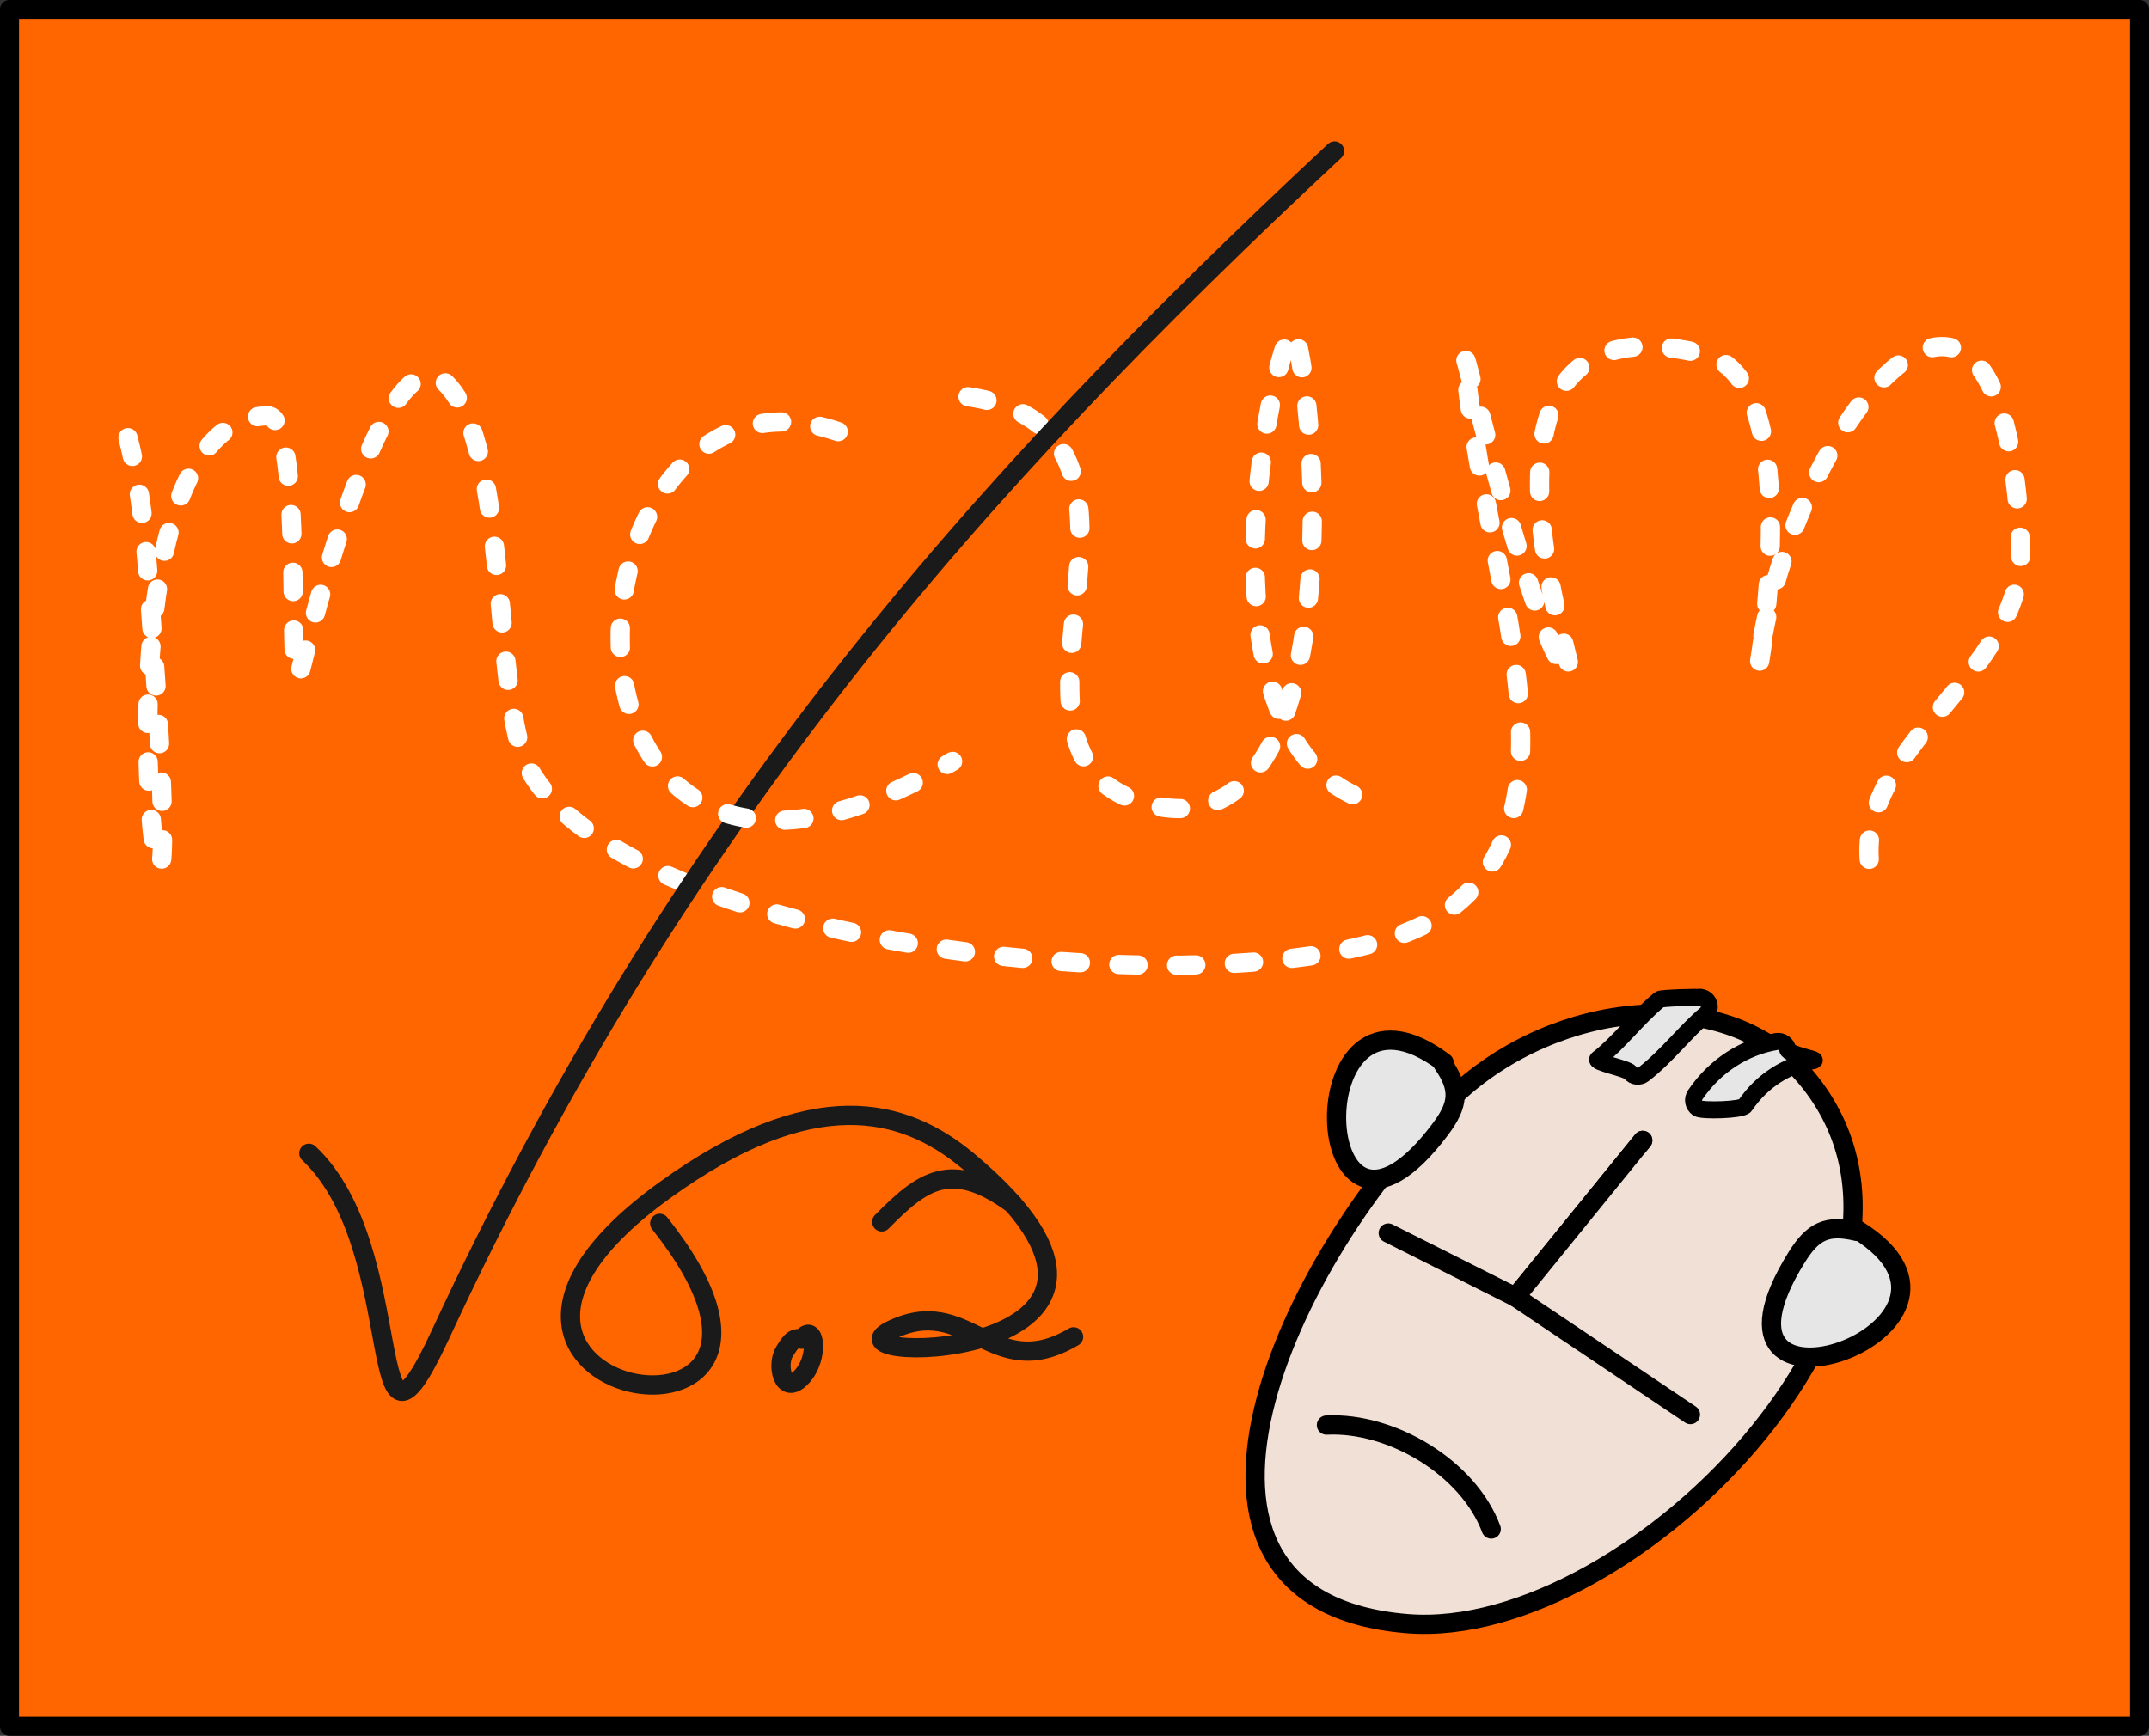 <?xml version="1.0" encoding="UTF-8" standalone="no"?>
<!-- Created with Inkscape (http://www.inkscape.org/) -->

<svg
   width="33.483mm"
   height="27.052mm"
   viewBox="0 0 33.483 27.052"
   version="1.1"
   id="svg5"
   inkscape:version="1.1.1 (3bf5ae0d25, 2021-09-20)"
   sodipodi:docname="biglogo.svg"
   xmlns:inkscape="http://www.inkscape.org/namespaces/inkscape"
   xmlns:sodipodi="http://sodipodi.sourceforge.net/DTD/sodipodi-0.dtd"
   xmlns="http://www.w3.org/2000/svg"
   xmlns:svg="http://www.w3.org/2000/svg">
  <rect x="0" y="0" width="33.483" height="27.052" fill="#333333" stroke="none"/>
  <sodipodi:namedview
     id="namedview7"
     pagecolor="#ffffff"
     bordercolor="#666666"
     borderopacity="1.0"
     inkscape:pageshadow="2"
     inkscape:pageopacity="0.0"
     inkscape:pagecheckerboard="true"
     inkscape:document-units="mm"
     showgrid="false"
     inkscape:object-paths="true"
     inkscape:snap-intersection-paths="true"
     inkscape:snap-smooth-nodes="true"
     inkscape:snap-midpoints="true"
     inkscape:snap-global="true"
     inkscape:zoom="2.8111979"
     inkscape:cx="8.7151459"
     inkscape:cy="44.82075"
     inkscape:window-width="1920"
     inkscape:window-height="898"
     inkscape:window-x="0"
     inkscape:window-y="40"
     inkscape:window-maximized="1"
     inkscape:current-layer="layer1"
     fit-margin-top="0"
     fit-margin-left="0"
     fit-margin-right="0"
     fit-margin-bottom="0" />
  <defs
     id="defs2">
    <inkscape:path-effect
       effect="bspline"
       id="path-effect36909"
       is_visible="true"
       lpeversion="1"
       weight="33.333"
       steps="2"
       helper_size="0"
       apply_no_weight="true"
       apply_with_weight="true"
       only_selected="false" />
    <inkscape:path-effect
       effect="bspline"
       id="path-effect35789"
       is_visible="true"
       lpeversion="1"
       weight="33.333"
       steps="2"
       helper_size="0"
       apply_no_weight="true"
       apply_with_weight="true"
       only_selected="false" />
    <linearGradient
       id="a"
       x1="70.79"
       x2="6.447"
       y1="12.39"
       y2="74.47"
       gradientTransform="matrix(0.551,0,0,0.551,43.187,38.694)"
       gradientUnits="userSpaceOnUse">
      <stop
         stop-color="#fff44f"
         offset=".048"
         id="stop4" />
      <stop
         stop-color="#ffe847"
         offset=".111"
         id="stop6" />
      <stop
         stop-color="#ffc830"
         offset=".225"
         id="stop8" />
      <stop
         stop-color="#ff980e"
         offset=".368"
         id="stop10" />
      <stop
         stop-color="#ff8b16"
         offset=".401"
         id="stop12" />
      <stop
         stop-color="#ff672a"
         offset=".462"
         id="stop14" />
      <stop
         stop-color="#ff3647"
         offset=".534"
         id="stop16" />
      <stop
         stop-color="#e31587"
         offset=".705"
         id="stop18" />
    </linearGradient>
    <radialGradient
       id="b"
       cx="-7907"
       cy="-8515"
       r="80.8"
       gradientTransform="matrix(0.551,0,0,0.551,4441.124,4739.212)"
       gradientUnits="userSpaceOnUse">
      <stop
         stop-color="#ffbd4f"
         offset=".129"
         id="stop21" />
      <stop
         stop-color="#ffac31"
         offset=".186"
         id="stop23" />
      <stop
         stop-color="#ff9d17"
         offset=".247"
         id="stop25" />
      <stop
         stop-color="#ff980e"
         offset=".283"
         id="stop27" />
      <stop
         stop-color="#ff563b"
         offset=".403"
         id="stop29" />
      <stop
         stop-color="#ff3750"
         offset=".467"
         id="stop31" />
      <stop
         stop-color="#f5156c"
         offset=".71"
         id="stop33" />
      <stop
         stop-color="#eb0878"
         offset=".782"
         id="stop35" />
      <stop
         stop-color="#e50080"
         offset=".86"
         id="stop37" />
    </radialGradient>
    <radialGradient
       id="c"
       cx="-7937"
       cy="-8482"
       r="80.8"
       gradientTransform="matrix(0.551,0,0,0.551,4441.124,4739.212)"
       gradientUnits="userSpaceOnUse">
      <stop
         stop-color="#960e18"
         offset=".3"
         id="stop40" />
      <stop
         stop-color="#b11927"
         stop-opacity=".74"
         offset=".351"
         id="stop42" />
      <stop
         stop-color="#db293d"
         stop-opacity=".343"
         offset=".435"
         id="stop44" />
      <stop
         stop-color="#f5334b"
         stop-opacity=".094"
         offset=".497"
         id="stop46" />
      <stop
         stop-color="#ff3750"
         stop-opacity="0"
         offset=".53"
         id="stop48" />
    </radialGradient>
    <radialGradient
       id="d"
       cx="-7927"
       cy="-8533"
       r="58.53"
       gradientTransform="matrix(0.551,0,0,0.551,4441.124,4739.212)"
       gradientUnits="userSpaceOnUse">
      <stop
         stop-color="#fff44f"
         offset=".132"
         id="stop51" />
      <stop
         stop-color="#ffdc3e"
         offset=".252"
         id="stop53" />
      <stop
         stop-color="#ff9d12"
         offset=".506"
         id="stop55" />
      <stop
         stop-color="#ff980e"
         offset=".526"
         id="stop57" />
    </radialGradient>
    <radialGradient
       id="e"
       cx="-7946"
       cy="-8461"
       r="38.47"
       gradientTransform="matrix(0.551,0,0,0.551,4441.124,4739.212)"
       gradientUnits="userSpaceOnUse">
      <stop
         stop-color="#3a8ee6"
         offset=".353"
         id="stop60" />
      <stop
         stop-color="#5c79f0"
         offset=".472"
         id="stop62" />
      <stop
         stop-color="#9059ff"
         offset=".669"
         id="stop64" />
      <stop
         stop-color="#c139e6"
         offset="1"
         id="stop66" />
    </radialGradient>
    <radialGradient
       id="f"
       cx="-7936"
       cy="-8492"
       r="20.4"
       gradientTransform="matrix(0.536,-0.13,0.152,0.628,5607.982,4358.715)"
       gradientUnits="userSpaceOnUse">
      <stop
         stop-color="#9059ff"
         stop-opacity="0"
         offset=".206"
         id="stop69" />
      <stop
         stop-color="#8c4ff3"
         stop-opacity=".064"
         offset=".278"
         id="stop71" />
      <stop
         stop-color="#7716a8"
         stop-opacity=".45"
         offset=".747"
         id="stop73" />
      <stop
         stop-color="#6e008b"
         stop-opacity=".6"
         offset=".975"
         id="stop75" />
    </radialGradient>
    <radialGradient
       id="g"
       cx="-7938"
       cy="-8518"
       r="27.68"
       gradientTransform="matrix(0.551,0,0,0.551,4441.124,4739.212)"
       gradientUnits="userSpaceOnUse">
      <stop
         stop-color="#ffe226"
         offset="0"
         id="stop78" />
      <stop
         stop-color="#ffdb27"
         offset=".121"
         id="stop80" />
      <stop
         stop-color="#ffc82a"
         offset=".295"
         id="stop82" />
      <stop
         stop-color="#ffa930"
         offset=".502"
         id="stop84" />
      <stop
         stop-color="#ff7e37"
         offset=".732"
         id="stop86" />
      <stop
         stop-color="#ff7139"
         offset=".792"
         id="stop88" />
    </radialGradient>
    <radialGradient
       id="h"
       cx="-7916"
       cy="-8536"
       r="118.1"
       gradientTransform="matrix(0.551,0,0,0.551,4473.813,4758.018)"
       gradientUnits="userSpaceOnUse">
      <stop
         stop-color="#fff44f"
         offset=".113"
         id="stop91" />
      <stop
         stop-color="#ff980e"
         offset=".456"
         id="stop93" />
      <stop
         stop-color="#ff5634"
         offset=".622"
         id="stop95" />
      <stop
         stop-color="#ff3647"
         offset=".716"
         id="stop97" />
      <stop
         stop-color="#e31587"
         offset=".904"
         id="stop99" />
    </radialGradient>
    <radialGradient
       id="i"
       cx="-7927"
       cy="-8523"
       r="86.5"
       gradientTransform="matrix(0.058,0.549,-0.36,0.038,-2539.615,4709.434)"
       gradientUnits="userSpaceOnUse">
      <stop
         stop-color="#fff44f"
         offset="0"
         id="stop102" />
      <stop
         stop-color="#ffe847"
         offset=".06"
         id="stop104" />
      <stop
         stop-color="#ffc830"
         offset=".168"
         id="stop106" />
      <stop
         stop-color="#ff980e"
         offset=".304"
         id="stop108" />
      <stop
         stop-color="#ff8b16"
         offset=".356"
         id="stop110" />
      <stop
         stop-color="#ff672a"
         offset=".455"
         id="stop112" />
      <stop
         stop-color="#ff3647"
         offset=".57"
         id="stop114" />
      <stop
         stop-color="#e31587"
         offset=".737"
         id="stop116" />
    </radialGradient>
    <radialGradient
       id="j"
       cx="-7938"
       cy="-8508"
       r="73.72"
       gradientTransform="matrix(0.551,0,0,0.551,4441.124,4739.212)"
       gradientUnits="userSpaceOnUse">
      <stop
         stop-color="#fff44f"
         offset=".137"
         id="stop119" />
      <stop
         stop-color="#ff980e"
         offset=".48"
         id="stop121" />
      <stop
         stop-color="#ff5634"
         offset=".592"
         id="stop123" />
      <stop
         stop-color="#ff3647"
         offset=".655"
         id="stop125" />
      <stop
         stop-color="#e31587"
         offset=".904"
         id="stop127" />
    </radialGradient>
    <radialGradient
       id="k"
       cx="-7919"
       cy="-8504"
       r="80.69"
       gradientTransform="matrix(0.551,0,0,0.551,4441.124,4739.212)"
       gradientUnits="userSpaceOnUse">
      <stop
         stop-color="#fff44f"
         offset=".094"
         id="stop130" />
      <stop
         stop-color="#ffe141"
         offset=".231"
         id="stop132" />
      <stop
         stop-color="#ffaf1e"
         offset=".509"
         id="stop134" />
      <stop
         stop-color="#ff980e"
         offset=".626"
         id="stop136" />
    </radialGradient>
    <linearGradient
       id="l"
       x1="70.01"
       x2="15.27"
       y1="12.06"
       y2="66.81"
       gradientTransform="matrix(0.551,0,0,0.551,54.635,46.239)"
       gradientUnits="userSpaceOnUse">
      <stop
         stop-color="#fff44f"
         stop-opacity=".8"
         offset=".167"
         id="stop139" />
      <stop
         stop-color="#fff44f"
         stop-opacity=".634"
         offset=".266"
         id="stop141" />
      <stop
         stop-color="#fff44f"
         stop-opacity=".217"
         offset=".489"
         id="stop143" />
      <stop
         stop-color="#fff44f"
         stop-opacity="0"
         offset=".6"
         id="stop145" />
    </linearGradient>
    <inkscape:path-effect
       effect="fill_between_many"
       method="originald"
       linkedpaths="#path35748,0,1|#path37481,0,1"
       id="path-effect37930"
       is_visible="true"
       lpeversion="0"
       join="true"
       close="true"
       autoreverse="true"
       applied="false" />
  </defs>
  <g
     inkscape:label="Layer 1"
     inkscape:groupmode="layer"
     id="layer1"
     transform="translate(28.986,-30.705)">
    <rect
       style="fill:#ff6600;fill-opacity:1;stroke:#000000;stroke-width:0.297;stroke-linecap:round;stroke-linejoin:round;stroke-miterlimit:10;stroke-dasharray:none;stroke-dashoffset:0;stroke-opacity:1"
       id="rect15442"
       width="33.187"
       height="26.755"
       x="-28.838"
       y="30.853" />
    <g
       id="g27141"
       transform="translate(0,-0.063)">
      <path
         style="fill:none;stroke:#ffffff;stroke-width:0.3;stroke-linecap:round;stroke-linejoin:round;stroke-miterlimit:10;stroke-dasharray:0.3, 0.6;stroke-dashoffset:0"
         d="m -26.992,37.589 c 0.262,1.015 0.302,2.034 0.381,3.08 0.732,9.756 -1.504,-3.308 1.789,-3.422 0.613,-0.021 0.272,4.939 0.522,3.95 0.138,-0.545 1.313,-5.38 2.255,-4.46 1.013,0.989 0.713,4.971 1.305,6.023 1.668,2.964 11.792,3.863 14.189,2.279 2.398,-1.584 0.688,-5.178 0.381,-8.707 -0.026,-0.3 1.055,4.408 1.638,4.951 0.235,0.219 -2.186,-6.092 2.13,-4.985 1.628,0.418 0.77,5.248 0.814,4.851 0.383,-3.449 3.78,-8.198 4.085,-1.886 0.1,2.065 -2.738,3.146 -2.322,5.171"
         id="path935"
         sodipodi:nodetypes="cssssszsssssc" />
      <path
         style="fill:none;stroke:#ffffff;stroke-width:0.3;stroke-linecap:round;stroke-linejoin:round;stroke-miterlimit:10;stroke-dasharray:0.3, 0.6;stroke-dashoffset:0"
         d="m -13.903,36.95 c 3.765,0.569 -0.241,5.684 2.885,6.372 3.125,0.688 2.542,-6.371 2.199,-7.365 -0.161,-0.467 -1.897,6.538 1.312,7.341"
         id="path1007"
         sodipodi:nodetypes="czsc" />
      <path
         style="fill:none;stroke:#1a1a1a;stroke-width:0.3;stroke-linecap:round;stroke-linejoin:round;stroke-miterlimit:10;stroke-dasharray:none;stroke-dashoffset:0"
         d="m -24.174,48.741 c 1.595,1.494 0.822,5.475 2.052,2.821 3.676,-7.935 8.307,-13.196 13.929,-18.441"
         id="path2901"
         sodipodi:nodetypes="csc" />
      <g
         id="g26947"
         transform="translate(2.492,0.981)">
        <path
           style="fill:none;stroke:#1a1a1a;stroke-width:0.3;stroke-linecap:round;stroke-linejoin:round;stroke-miterlimit:10;stroke-opacity:1"
           d="m -21.199,48.852 c 3.203,4.032 -4.436,2.749 0.076,-0.515 2.301,-1.665 3.722,-1.296 4.725,-0.459 3.75,3.132 -2.31,3.201 -1.214,2.648 1.219,-0.615 1.579,0.853 2.861,0.094"
           id="path3004"
           sodipodi:nodetypes="csssc" />
        <path
           style="fill:none;stroke:#1a1a1a;stroke-width:0.3;stroke-linecap:round;stroke-linejoin:round;stroke-miterlimit:10;stroke-opacity:1"
           d="m -18.986,50.657 c -0.138,-0.042 -0.197,0.084 -0.264,0.185 -0.138,0.21 -0.029,0.711 0.259,0.407 0.29,-0.307 0.206,-0.876 0.005,-0.592 z"
           id="path3008" />
        <path
           style="fill:none;stroke:#1a1a1a;stroke-width:0.3;stroke-linecap:round;stroke-linejoin:round;stroke-miterlimit:10;stroke-opacity:1"
           d="m -15.698,48.55 c -0.97,-0.709 -1.417,-0.351 -2.042,0.279"
           id="path3570" />
      </g>
      <g
         id="g15418"
         transform="translate(2.747,-0.978)">
        <path
           style="fill:#f0e0d5;fill-opacity:1;stroke:#000000;stroke-width:0.3;stroke-linecap:round;stroke-linejoin:round;stroke-miterlimit:10"
           d="m -3.639,48.483 c 2.805,3.204 -2.608,8.858 -6.171,8.566 -4.338,-0.356 -1.879,-5.773 0.75,-8.238 1.57,-1.472 4.171,-1.755 5.421,-0.328 z"
           id="path3822"
           sodipodi:nodetypes="ssss" />
        <path
           style="fill:#e6e6e6;fill-opacity:1;stroke:#000000;stroke-width:0.3;stroke-linecap:round;stroke-linejoin:round;stroke-miterlimit:10"
           d="m -9.233,48.305 c -2.324,-1.75 -2.124,3.794 -0.057,1.037 0.287,-0.383 0.311,-0.625 0.036,-1.023"
           id="path3826" />
        <path
           style="color:#000000;fill:#e6e6e6;stroke:#000000;stroke-width:0.265;stroke-linecap:round;stroke-linejoin:round;stroke-miterlimit:10;stroke-dasharray:none"
           d="m -5.238,47.289 c -0.039,-0.004 -0.608,0.008 -0.639,0.033 -0.356,0.297 -0.628,0.67 -0.959,0.928 -0.066,0.051 0.451,0.145 0.502,0.211 0.051,0.065 0.146,0.077 0.211,0.025 0.375,-0.293 0.652,-0.669 0.969,-0.934 0.063,-0.053 0.071,-0.148 0.018,-0.211 -0.026,-0.03 -0.062,-0.049 -0.102,-0.053 z"
           id="path3830"
           sodipodi:nodetypes="scccccsss" />
        <path
           style="color:#000000;fill:#e6e6e6;stroke:#000000;stroke-width:0.265;stroke-linecap:round;stroke-linejoin:round;stroke-miterlimit:10;stroke-dasharray:none"
           d="m -4.051,47.977 c -0.487,0.081 -0.955,0.366 -1.27,0.832 -0.046,0.068 -0.028,0.16 0.039,0.207 0.068,0.047 0.691,0.03 0.738,-0.039 0.269,-0.399 0.664,-0.635 1.07,-0.703 0.082,-0.014 -0.392,-0.092 -0.406,-0.174 -0.014,-0.081 -0.091,-0.136 -0.172,-0.123 z"
           id="path3832"
           sodipodi:nodetypes="scccscss" />
        <path
           style="fill:#f0e0d5;fill-opacity:1;stroke:#000000;stroke-width:0.3;stroke-linecap:round;stroke-linejoin:round;stroke-miterlimit:10;stroke-opacity:1"
           d="m -11.066,53.955 c 1.014,-0.051 2.21,0.663 2.567,1.62"
           id="path13670" />
        <path
           style="fill:#f0e0d5;fill-opacity:1;stroke:#000000;stroke-width:0.3;stroke-linecap:round;stroke-linejoin:round;stroke-miterlimit:10;stroke-opacity:1"
           d="m -10.103,50.962 1.983,0.998 1.982,-2.442"
           id="path13672"
           sodipodi:nodetypes="ccc" />
        <path
           style="fill:#f0e0d5;fill-opacity:1;stroke:#000000;stroke-width:0.3;stroke-linecap:round;stroke-linejoin:round;stroke-miterlimit:10;stroke-opacity:1"
           d="m -6.138,49.518 -1.982,2.442 2.725,1.831"
           id="path14132"
           sodipodi:nodetypes="ccc" />
        <path
           style="fill:#e6e6e6;fill-opacity:1;stroke:#000000;stroke-width:0.3;stroke-linecap:round;stroke-linejoin:round;stroke-miterlimit:10"
           d="m -2.794,50.912 c 2.473,1.531 -2.766,3.355 -0.946,0.429 0.253,-0.407 0.47,-0.517 0.94,-0.404"
           id="path15003" />
      </g>
      <path
         style="fill:none;stroke:#ffffff;stroke-width:0.3;stroke-linecap:round;stroke-linejoin:round;stroke-miterlimit:10;stroke-dasharray:0.3, 0.6;stroke-dashoffset:0"
         d="m -15.926,37.495 c -4.495,-1.536 -5.129,9.19 1.782,5.139"
         id="path1005"
         sodipodi:nodetypes="cc" />
    </g>
  </g>
</svg>
